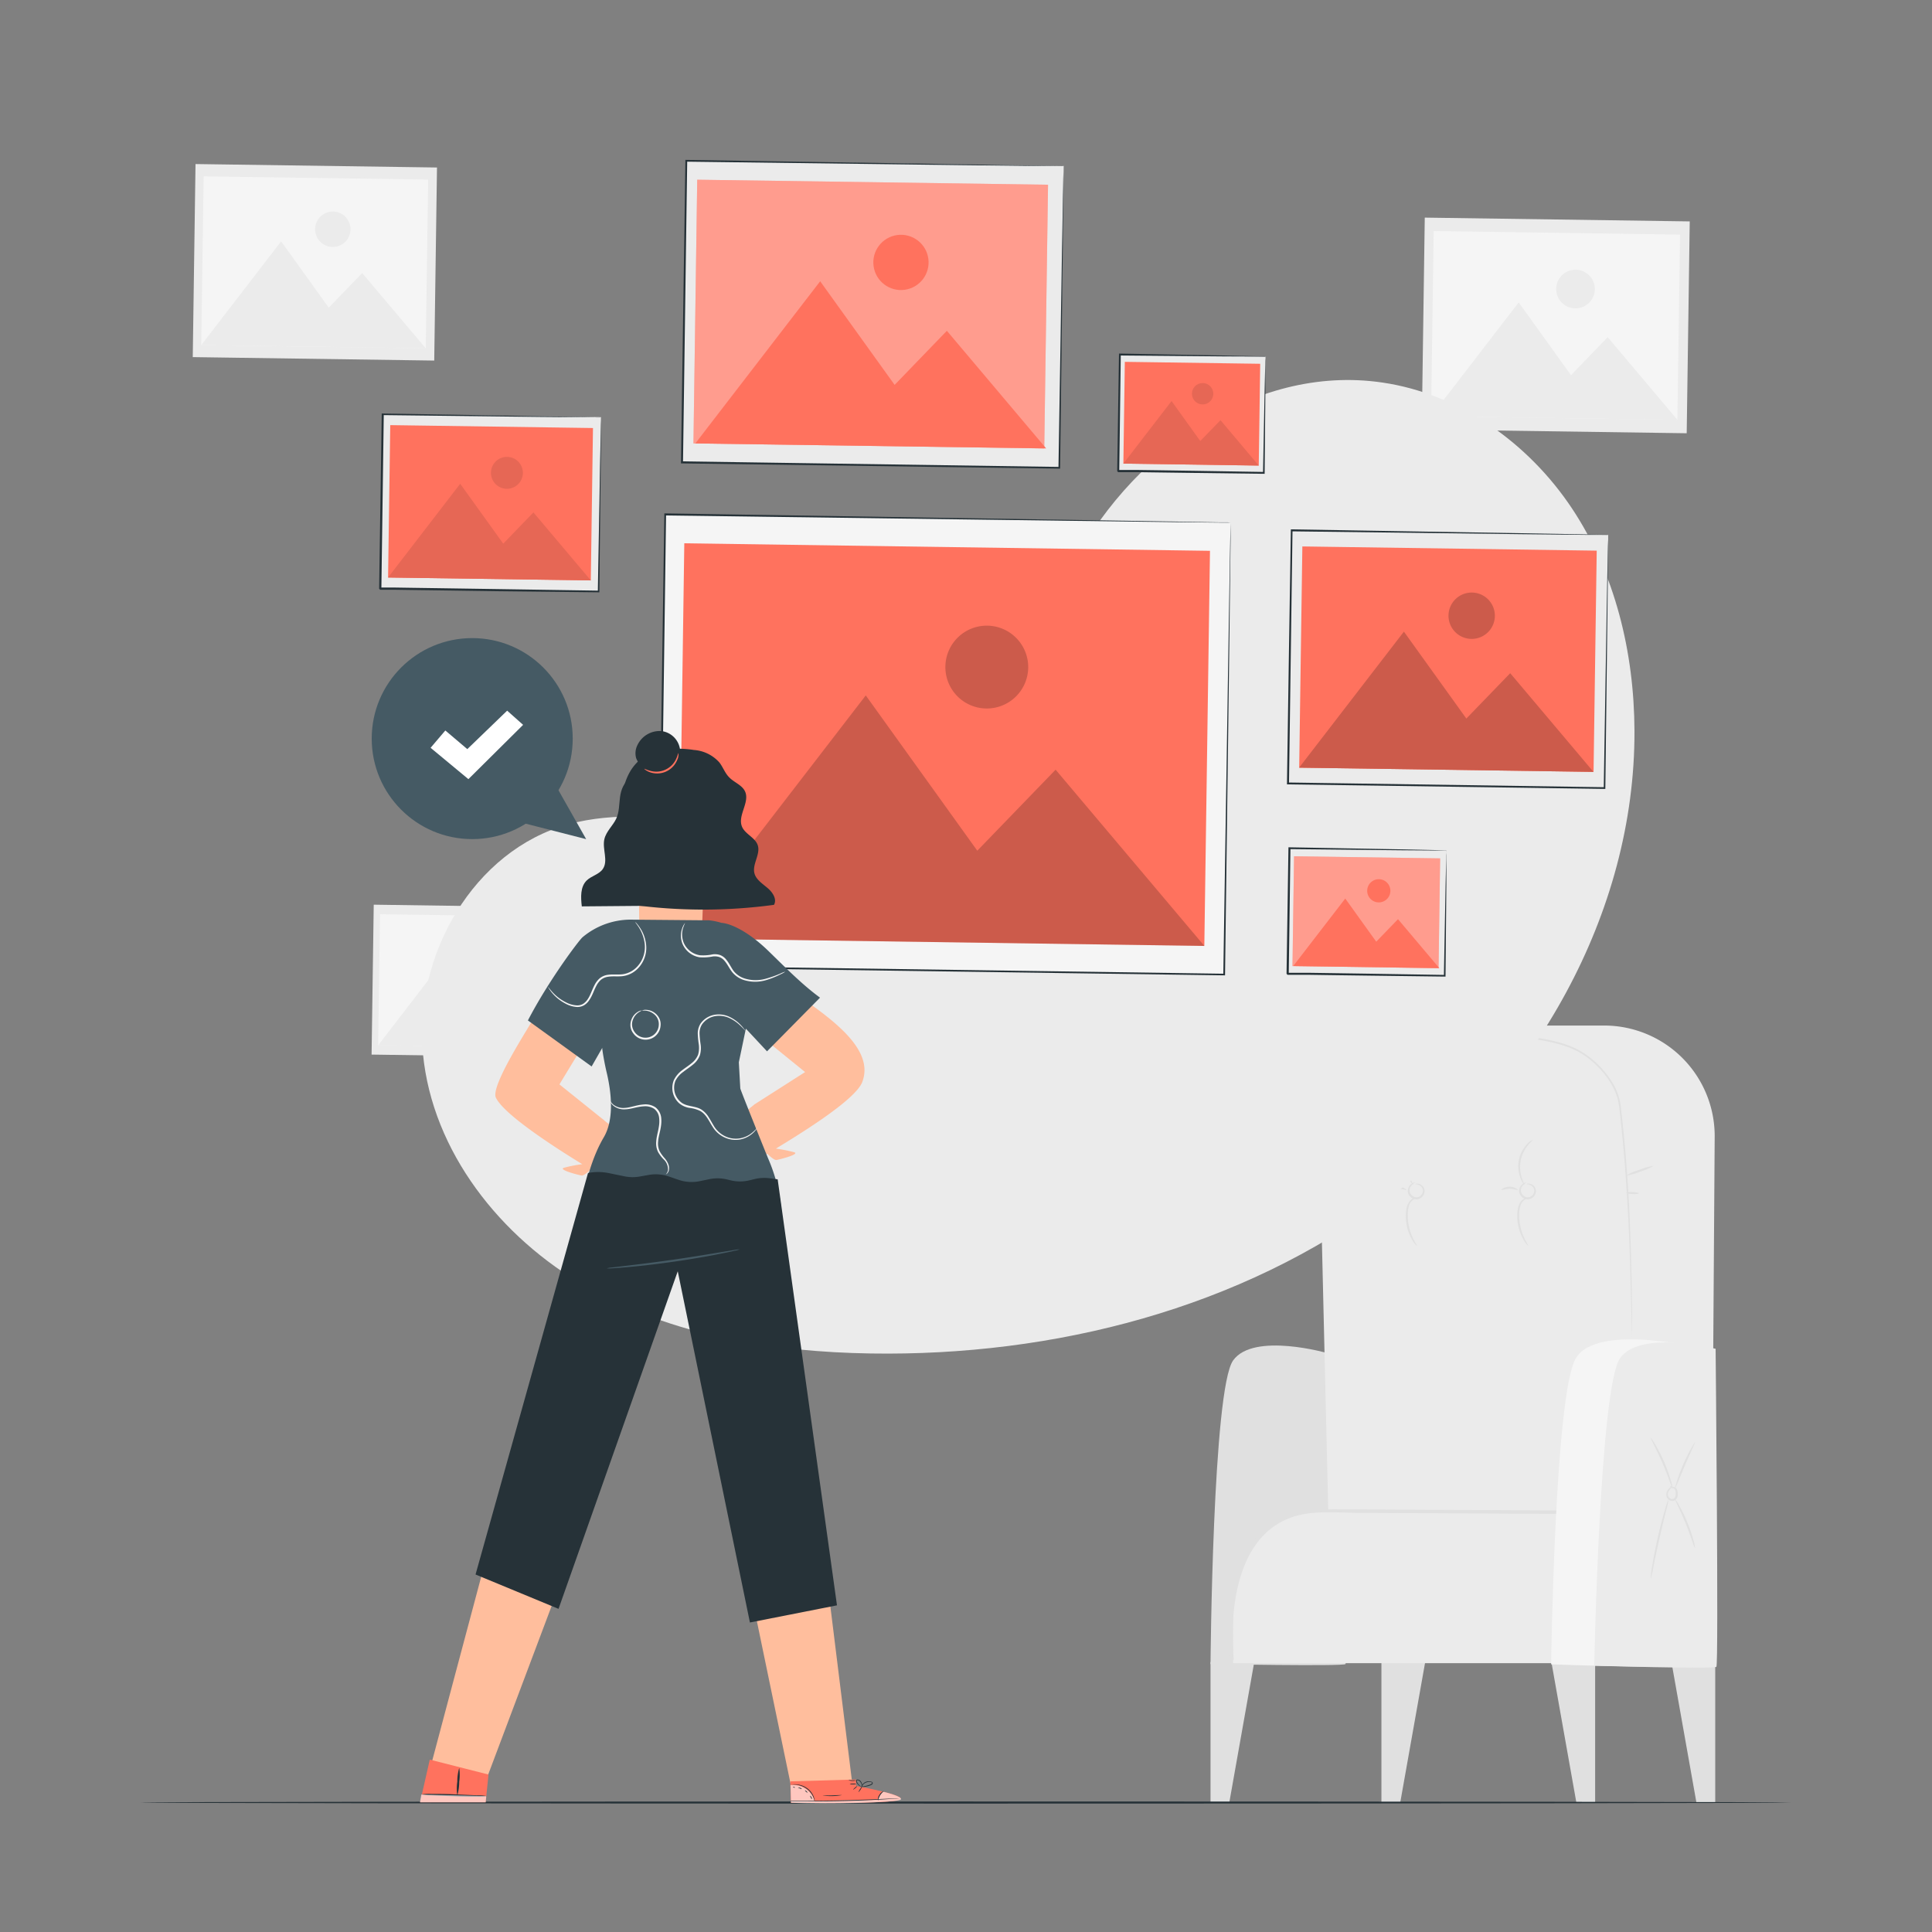 <svg xmlns="http://www.w3.org/2000/svg" viewBox="0 0 500 500"><rect x="0" y="0" width="500" height="500" fill="#808080" stroke="none"/><g id="background-complete"><path d="M424.53,270.64a20,20,0,0,1-4.29,1.7,20.18,20.18,0,0,1-4.46,1.21,20,20,0,0,1,4.29-1.7A20.87,20.87,0,0,1,424.53,270.64Z" style="fill:#e0e0e0"></path><polygon points="313.28 430.15 313.28 466.49 318.14 466.49 324.67 429.75 313.28 430.15" style="fill:#e0e0e0"></polygon><polygon points="357.51 430.15 357.51 466.49 362.38 466.49 368.91 429.75 357.51 430.15" style="fill:#e0e0e0"></polygon><polygon points="412.82 430.15 412.82 466.49 407.96 466.49 401.43 429.75 412.82 430.15" style="fill:#e0e0e0"></polygon><polygon points="443.9 430.15 443.9 466.49 439.03 466.49 432.5 429.75 443.9 430.15" style="fill:#e0e0e0"></polygon><path d="M343.67,350.22s-19.22-5.55-24.53,1.84-5.86,78.6-5.86,78.6,34.31.62,34.94,0S343.67,350.22,343.67,350.22Z" style="fill:#e0e0e0"></path><path d="M442.92,417.67l.84-123.46A28.61,28.61,0,0,0,415,265.41H369.7a28.24,28.24,0,0,0-28.23,28.91l2.91,123.35Z" style="fill:#ebebeb"></path><path d="M442.92,417.67s-17.47-25.77-38-26.62-64.79,0-64.79,0-19.62.75-21,25.05v14.33H442.92Z" style="fill:#ebebeb"></path><path d="M402.75,391.79l-50.81-.26c-5.31,0-11.34-.68-16.48.78-15.15,4.29-17.37,23.66-16.17,37,0,.54-.8.54-.85,0-1-11.21.17-26.9,9.75-34.36,5.53-4.3,11.95-4.37,18.55-4.34l56,.3a.43.43,0,0,1,0,.85Z" style="fill:#e0e0e0"></path><path d="M355.45,269.27l.33-.12c.21-.06.54-.18,1-.28s1-.18,1.63-.28,1.39-.17,2.24-.24c3.37-.29,8.26-.47,14.31-.51,3,0,6.34,0,9.89,0a102.59,102.59,0,0,1,11.35.52,51.72,51.72,0,0,1,6.07,1.09,28.07,28.07,0,0,1,6.07,2.16,24.28,24.28,0,0,1,9.49,9.51,16.07,16.07,0,0,1,1.26,3.25,23.79,23.79,0,0,1,.52,3.39c.27,2.23.48,4.43.7,6.6.42,4.33.72,8.52,1,12.51.5,8,.72,15.18.87,21.22s.19,10.94.22,14.32c0,1.66,0,3,0,3.89,0,.42,0,.76,0,1a1.35,1.35,0,0,1,0,.35,1.6,1.6,0,0,1,0-.35c0-.25,0-.59,0-1,0-.92-.07-2.23-.12-3.89-.1-3.41-.23-8.29-.39-14.31s-.45-13.23-1-21.2c-.26-4-.58-8.17-1-12.49-.22-2.16-.44-4.36-.7-6.59a24.16,24.16,0,0,0-.51-3.32,15.86,15.86,0,0,0-1.23-3.14,22.07,22.07,0,0,0-4-5.37,22.85,22.85,0,0,0-5.22-3.93,27.85,27.85,0,0,0-5.95-2.13,52.17,52.17,0,0,0-6-1.1,106.49,106.49,0,0,0-11.3-.56c-3.55-.06-6.86-.1-9.88-.1-6,0-10.93.11-14.3.34l-2.23.2-1.63.23c-.43.07-.75.18-1,.23A1.37,1.37,0,0,1,355.45,269.27Z" style="fill:#e0e0e0"></path><path d="M427.91,301.74a13.91,13.91,0,0,1-3.44,1.48,13.43,13.43,0,0,1-3.6,1,13.72,13.72,0,0,1,3.43-1.48A13.45,13.45,0,0,1,427.91,301.74Z" style="fill:#e0e0e0"></path><path d="M424.09,308.83c0,.14-.74.23-1.62.19s-1.61-.19-1.6-.33.73-.23,1.62-.19S424.09,308.69,424.09,308.83Z" style="fill:#e0e0e0"></path><path d="M395,306.47s.14-.13.47-.16a2,2,0,0,1,1.31.46,1.91,1.91,0,0,1,.65,2,2.24,2.24,0,0,1-1.94,1.63,2.3,2.3,0,0,1-2.15-1.33,2.1,2.1,0,0,1,.16-2.06,2.14,2.14,0,0,1,1.05-.88c.31-.11.49-.1.5-.07a3.09,3.09,0,0,0-1.24,1.14,1.76,1.76,0,0,0,0,1.66,1.87,1.87,0,0,0,1.69,1,1.77,1.77,0,0,0,1.5-1.25,1.48,1.48,0,0,0-.43-1.55A2.26,2.26,0,0,0,395,306.47Z" style="fill:#e0e0e0"></path><path d="M396.68,295c.05.06-.54.51-1.26,1.42a9.16,9.16,0,0,0-1.88,4,9.29,9.29,0,0,0,.32,4.44c.36,1.11.75,1.73.68,1.78a4.18,4.18,0,0,1-1-1.65,8.5,8.5,0,0,1-.49-4.67,8.39,8.39,0,0,1,2.11-4.18A3.86,3.86,0,0,1,396.68,295Z" style="fill:#e0e0e0"></path><path d="M395.56,322.48a5.23,5.23,0,0,1-1.29-1.68,12.29,12.29,0,0,1-1.56-4.9,12.11,12.11,0,0,1,.06-2.84,4.45,4.45,0,0,1,.89-2.2A2.67,2.67,0,0,1,395,310c.38-.09.59,0,.59,0a3.15,3.15,0,0,0-1.63,1.12c-.75,1-.89,2.84-.72,4.76a14.29,14.29,0,0,0,1.36,4.77C395.15,321.78,395.63,322.43,395.56,322.48Z" style="fill:#e0e0e0"></path><path d="M388.54,308c-.11-.09.77-.89,2.14-.89s2.25.78,2.14.88a19.43,19.43,0,0,0-2.14-.35A20.92,20.92,0,0,0,388.54,308Z" style="fill:#e0e0e0"></path><path d="M366.18,306.47s.15-.13.48-.16a2,2,0,0,1,1.31.46,1.91,1.91,0,0,1,.64,2,2.22,2.22,0,0,1-1.93,1.63,2.3,2.3,0,0,1-2.15-1.33,2.13,2.13,0,0,1,.15-2.06,2.2,2.2,0,0,1,1.06-.88c.31-.11.49-.1.5-.07a3.09,3.09,0,0,0-1.24,1.14,1.76,1.76,0,0,0,0,1.66,1.87,1.87,0,0,0,1.69,1,1.78,1.78,0,0,0,1.5-1.25,1.48,1.48,0,0,0-.43-1.55A2.28,2.28,0,0,0,366.18,306.47Z" style="fill:#e0e0e0"></path><path d="M367.85,295c0,.06-.54.51-1.27,1.42a8.9,8.9,0,0,0-1.55,8.48c.36,1.11.75,1.73.68,1.78a4.05,4.05,0,0,1-1-1.65,8.31,8.31,0,0,1,1.62-8.85A3.86,3.86,0,0,1,367.85,295Z" style="fill:#e0e0e0"></path><path d="M366.73,322.48a5.23,5.23,0,0,1-1.29-1.68,12.19,12.19,0,0,1-1.5-7.74,4.45,4.45,0,0,1,.89-2.2,2.59,2.59,0,0,1,1.33-.88c.37-.09.59,0,.59,0a3.11,3.11,0,0,0-1.63,1.12c-.75,1-.89,2.84-.72,4.76a14.06,14.06,0,0,0,1.36,4.77C366.32,321.78,366.8,322.43,366.73,322.48Z" style="fill:#e0e0e0"></path><path d="M359.71,308c-.11-.09.77-.89,2.14-.89s2.25.78,2.14.88a19.43,19.43,0,0,0-2.14-.35A20.33,20.33,0,0,0,359.71,308Z" style="fill:#e0e0e0"></path><path d="M442.4,349.39s-29.4-7.6-34.72,2.4-6.25,78.94-6.25,78.94,42.45,1.57,42.55-.22S442.4,349.39,442.4,349.39Z" style="fill:#f5f5f5"></path><path d="M444,349.07s-19.41-5-24.71,2.39-6.7,79.62-6.7,79.62,31,.91,31.61.29S444,349.07,444,349.07Z" style="fill:#ebebeb"></path><path d="M432.61,385.06s.07-.18.37-.22a1,1,0,0,1,1,.63,3,3,0,0,1,.19,1.65,1.67,1.67,0,0,1-.47,1,1.36,1.36,0,0,1-1.14.31,1.54,1.54,0,0,1-1.2-1,2,2,0,0,1,0-1.36,2.64,2.64,0,0,1,1.26-1.35l0,.21c-.32-.15-.49-.24-.47-.28s.2,0,.55.05l.21.05-.18.16a3,3,0,0,0-1,1.31,1.27,1.27,0,0,0,.84,1.72.9.9,0,0,0,1.05-.83,3.19,3.19,0,0,0-.05-1.43.81.81,0,0,0-.64-.56C432.76,385,432.64,385.09,432.61,385.06Z" style="fill:#e0e0e0"></path><path d="M427.09,372a7.72,7.72,0,0,1,1.23,1.74,38,38,0,0,1,2.36,4.59,38.57,38.57,0,0,1,1.74,4.86,7.86,7.86,0,0,1,.44,2.09c-.16,0-1.06-3.08-2.66-6.74S427,372,427.09,372Z" style="fill:#e0e0e0"></path><path d="M438.68,373.17c.13.07-1.19,2.76-2.64,6.14s-2.52,6.17-2.66,6.12a43.91,43.91,0,0,1,5.3-12.26Z" style="fill:#e0e0e0"></path><path d="M427.22,408.56a16.65,16.65,0,0,1,.34-3.09c.29-1.9.77-4.5,1.41-7.36s1.33-5.41,1.88-7.25a16.36,16.36,0,0,1,1-2.93,20,20,0,0,1-.66,3c-.46,1.86-1.09,4.42-1.73,7.27s-1.18,5.43-1.56,7.3A20.61,20.61,0,0,1,427.22,408.56Z" style="fill:#e0e0e0"></path><path d="M438.65,400.65c-.15,0-1-2.91-2.41-6.39s-2.88-6.19-2.75-6.26a6.36,6.36,0,0,1,1.12,1.68,38.07,38.07,0,0,1,2.11,4.38,39.16,39.16,0,0,1,1.56,4.6A6.54,6.54,0,0,1,438.65,400.65Z" style="fill:#e0e0e0"></path><rect x="101.31" y="229.61" width="38.8" height="48.53" transform="translate(-134.87 370.94) rotate(-89.18)" style="fill:#ebebeb"></rect><rect x="103.72" y="231.31" width="33.91" height="45.12" transform="translate(-134.9 370.91) rotate(-89.18)" style="fill:#f5f5f5"></rect><polygon points="97.88 270.51 113.93 249.65 123.5 262.98 130.23 256.02 142.99 271.15 97.88 270.51" style="fill:#ebebeb"></polygon><path d="M127.87,247.27a3.55,3.55,0,1,1-3.5-3.6A3.54,3.54,0,0,1,127.87,247.27Z" style="fill:#ebebeb"></path><rect x="56.5" y="36.65" width="49.97" height="62.5" transform="translate(12.43 148.39) rotate(-89.18)" style="fill:#ebebeb"></rect><rect x="59.6" y="38.84" width="43.67" height="58.11" transform="translate(12.39 148.35) rotate(-89.18)" style="fill:#f5f5f5"></rect><polygon points="52.08 89.31 72.76 62.46 85.08 79.62 93.74 70.67 110.18 90.14 52.08 89.31" style="fill:#ebebeb"></polygon><path d="M90.71,59.39a4.58,4.58,0,1,1-4.51-4.64A4.57,4.57,0,0,1,90.71,59.39Z" style="fill:#ebebeb"></path><rect x="375.2" y="49.93" width="54.83" height="68.58" transform="translate(312.65 485.59) rotate(-89.18)" style="fill:#ebebeb"></rect><rect x="378.6" y="52.34" width="47.93" height="63.76" transform="translate(312.6 485.54) rotate(-89.18)" style="fill:#f5f5f5"></rect><polygon points="370.35 107.73 393.04 78.26 406.57 97.09 416.07 87.26 434.1 108.64 370.35 107.73" style="fill:#ebebeb"></polygon><path d="M412.74,74.89a5,5,0,1,1-4.95-5.09A5,5,0,0,1,412.74,74.89Z" style="fill:#ebebeb"></path><rect x="262.06" y="261.38" width="52.66" height="65.87" transform="translate(-10.01 578.47) rotate(-89.18)" style="fill:#ebebeb"></rect><rect x="265.33" y="263.69" width="46.03" height="61.24" transform="translate(-10.05 578.42) rotate(-89.18)" style="fill:#f5f5f5"></rect><polygon points="257.4 316.88 279.2 288.58 292.19 306.67 301.31 297.23 318.63 317.76 257.4 316.88" style="fill:#ebebeb"></polygon><path d="M298.12,285.35a4.82,4.82,0,1,1-4.75-4.89A4.82,4.82,0,0,1,298.12,285.35Z" style="fill:#ebebeb"></path></g><g id="background-simple"><path d="M226.22,210c-13.92,3.49-29.47,2.34-41.91,2s-25.16-2-37.17,1.32c-24.59,6.71-40.15,34-37.68,59.41s20.14,47.58,42.26,60.25,48.15,16.89,73.64,17.3c47.36.75,95.79-11.57,133.71-39.95S423.18,236.47,423,189.1c-.08-20.22-5-40.73-16.2-57.56S377.74,101.91,357.74,99c-33.51-4.94-66.33,18.82-81.17,49.26-6.31,12.94-9.71,27.44-18.1,39.14-6.79,9.48-12.23,18.3-32.25,22.62" style="fill:#ebebeb"></path></g><g id="Floor"><path d="M463.62,466.49c0,.16-95.65.28-213.61.28s-213.63-.12-213.63-.28,95.63-.27,213.63-.27S463.62,466.34,463.62,466.49Z" style="fill:#263238"></path></g><g id="Images"><rect x="342.01" y="129.62" width="65.51" height="81.94" transform="translate(198.84 542.88) rotate(-89.18)" style="fill:#ebebeb"></rect><path d="M416.2,138.42h-1.55l-4.45,0-16.78-.18-59.16-.73.24-.22c-.27,19.49-.58,41.84-.91,65.49h0l-.26-.27,81.94,1.22-.22.21c.33-19.72.6-36.06.79-47.5.1-5.72.19-10.2.24-13.28,0-1.52.06-2.69.08-3.5s0-1.22,0-1.22,0,.39,0,1.17,0,2,0,3.47c0,3.06-.07,7.53-.13,13.23-.14,11.47-.33,27.86-.57,47.64v.22h-.22L333.33,203h-.26v-.26h0c.35-23.65.68-46,1-65.49V137h.23l59.3,1,16.73.3,4.4.09,1.13,0Z" style="fill:#263238"></path><rect x="346.08" y="132.5" width="57.26" height="76.19" transform="translate(198.79 542.82) rotate(-89.18)" style="fill:#FF725E"></rect><polygon points="336.21 198.67 363.33 163.46 379.49 185.96 390.84 174.22 412.39 199.76 336.21 198.67" style="fill:#FF725E"></polygon><path d="M386.87,159.44a6,6,0,1,1-5.91-6.09A6,6,0,0,1,386.87,159.44Z" style="fill:#FF725E"></path><polygon points="336.21 198.67 363.33 163.46 379.49 185.96 390.84 174.22 412.39 199.76 336.21 198.67" style="opacity:0.2"></polygon><g style="opacity:0.2"><path d="M386.87,159.44a6,6,0,1,1-5.91-6.09A6,6,0,0,1,386.87,159.44Z"></path></g><rect x="186.85" y="32.46" width="78.08" height="97.66" transform="translate(141.39 305.99) rotate(-89.18)" style="fill:#ebebeb"></rect><path d="M275.27,43h-1.84l-5.3-.05-20-.22-70.52-.89.24-.23c-.33,23.23-.7,49.87-1.09,78.06h0l-.26-.27,97.65,1.44-.22.22c.38-23.52.7-43,.92-56.63.12-6.82.22-12.16.29-15.82,0-1.82.06-3.22.08-4.17s0-1.45,0-1.45,0,.47,0,1.4l0,4.13c0,3.65-.09,9-.17,15.78-.16,13.66-.4,33.19-.69,56.76v.22h-.21l-97.65-1.35h-.26v-.26h0c.41-28.19.8-54.82,1.14-78.06v-.23h.24l70.66,1.13,19.94.34,5.26.11,1.34,0Z" style="fill:#263238"></path><rect x="191.22" y="35.88" width="68.25" height="90.8" transform="translate(140.85 305.44) rotate(-89.18)" style="fill:#FF725E"></rect><rect x="191.22" y="35.88" width="68.25" height="90.8" transform="translate(140.85 305.44) rotate(-89.18)" style="fill:#fff;opacity:0.3"></rect><polygon points="179.95 114.76 212.26 72.79 231.53 99.61 245.05 85.61 270.74 116.05 179.95 114.76" style="fill:#FF725E"></polygon><circle cx="233.17" cy="67.89" r="7.15" transform="translate(-7.04 32.17) rotate(-7.77)" style="fill:#FF725E"></circle><rect x="337.57" y="215.74" width="32.51" height="40.67" transform="translate(112.71 586.49) rotate(-89.18)" style="fill:#ebebeb"></rect><path d="M374.39,220.11h-3l-8.34-.06-29.32-.3.24-.23c-.13,9.68-.28,20.77-.44,32.5l-.25-.26h1.4l1.4,0,2.78,0,5.48.08,10.55.16,19,.31-.21.21c.18-9.76.34-17.85.44-23.54.07-2.82.12-5.05.15-6.6,0-.74,0-1.33.05-1.75s0-.62,0-.62,0,.19,0,.57v1.71c0,1.54,0,3.75,0,6.56-.05,5.72-.13,13.86-.22,23.68v.21h-.22l-19.05-.24-10.55-.14-5.47-.08-2.79,0-1.4,0h-1.4c.23.24-.32-.32-.26-.27.18-11.73.34-22.82.49-32.5v-.23h.24l29.47.54,8.28.18,2.18.06.55,0Z" style="fill:#263238"></path><rect x="339.38" y="217.17" width="28.42" height="37.81" transform="translate(112.49 586.26) rotate(-89.18)" style="fill:#FF725E"></rect><rect x="339.38" y="217.17" width="28.42" height="37.81" transform="translate(112.49 586.26) rotate(-89.18)" style="fill:#fff;opacity:0.3"></rect><polygon points="334.69 250.01 348.15 232.54 356.17 243.71 361.8 237.88 372.5 250.56 334.69 250.01" style="fill:#FF725E"></polygon><path d="M359.83,230.54a3,3,0,1,1-2.93-3A3,3,0,0,1,359.83,230.54Z" style="fill:#FF725E"></path><rect x="104.42" y="101.89" width="45.12" height="56.44" transform="translate(-4.93 255.22) rotate(-89.18)" style="fill:#ebebeb"></rect><path d="M155.52,108h-1.08l-3.07,0-11.56-.1-40.73-.47.24-.22c-.18,13.43-.39,28.82-.62,45.11.06.06-.48-.5-.24-.26h1l1,0,1.94,0,3.86.06,7.61.11,14.64.22,26.43.41-.22.21c.24-13.56.44-24.81.58-32.69.08-3.93.14-7,.18-9.16,0-1,.05-1.85.06-2.42s0-.84,0-.84,0,.26,0,.8,0,1.35,0,2.38c0,2.12,0,5.19-.07,9.1-.09,7.92-.21,19.22-.36,32.84v.21h-.22L128.44,153l-14.64-.21-7.6-.1-3.87-.06-1.94,0-1,0h-1c.22.23-.33-.32-.27-.27.25-16.29.47-31.68.67-45.11v-.24h.23l40.87.7,11.51.23,3,.07.77,0Z" style="fill:#263238"></path><rect x="107.22" y="103.88" width="39.44" height="52.47" transform="translate(-4.97 255.18) rotate(-89.18)" style="fill:#FF725E"></rect><polygon points="100.43 149.46 119.1 125.2 130.24 140.7 138.05 132.61 152.9 150.21 100.43 149.46" style="fill:#FF725E"></polygon><path d="M135.32,122.43a4.13,4.13,0,1,1-4.07-4.19A4.13,4.13,0,0,1,135.32,122.43Z" style="fill:#FF725E"></path><polygon points="100.43 149.46 119.1 125.2 130.24 140.7 138.05 132.61 152.9 150.21 100.43 149.46" style="opacity:0.1"></polygon><g style="opacity:0.1"><path d="M135.32,122.43a4.13,4.13,0,1,1-4.07-4.19A4.13,4.13,0,0,1,135.32,122.43Z"></path></g><rect x="293.39" y="88.22" width="30.13" height="37.69" transform="translate(197 413.97) rotate(-89.18)" style="fill:#ebebeb"></rect><path d="M327.52,92.27a.58.58,0,0,1-.19,0h-2.6L317,92.24,289.83,92l.23-.23c-.12,9-.25,19.25-.4,30.12l-.25-.26h1.3l1.3,0,2.58,0,5.07.07,9.78.15,17.65.29-.22.21c.18-9,.32-16.54.43-21.81.06-2.62.11-4.68.14-6.12,0-.69,0-1.23.05-1.63s0-.57,0-.57a4.89,4.89,0,0,1,0,.53v1.58c0,1.43,0,3.48,0,6.07-.05,5.31-.12,12.86-.2,22v.22h-.21l-17.65-.22-9.78-.13-5.08-.07-2.58,0-1.3,0h-1.3l-.26-.26c.17-10.88.32-21.16.46-30.13V91.5h.24l27.31.51,7.68.17,2,0,.51,0Z" style="fill:#263238"></path><rect x="295.27" y="89.54" width="26.34" height="35.04" transform="translate(196.97 413.94) rotate(-89.18)" style="fill:#FF725E"></rect><polygon points="290.73 119.98 303.2 103.79 310.63 114.14 315.86 108.74 325.77 120.49 290.73 119.98" style="fill:#FF725E"></polygon><path d="M314,101.94a2.76,2.76,0,1,1-2.72-2.8A2.77,2.77,0,0,1,314,101.94Z" style="fill:#FF725E"></path><polygon points="290.73 119.98 303.2 103.79 310.63 114.14 315.86 108.74 325.77 120.49 290.73 119.98" style="opacity:0.1"></polygon><g style="opacity:0.1"><path d="M314,101.94a2.76,2.76,0,1,1-2.72-2.8A2.77,2.77,0,0,1,314,101.94Z"></path></g><rect x="185.98" y="119.53" width="117" height="146.35" transform="translate(48.3 434.4) rotate(-89.18)" style="fill:#f5f5f5"></rect><path d="M318.48,135.25h-.7l-2,0-7.93-.08-29.94-.37L172.15,133.4l.23-.23c-.49,34.81-1,74.73-1.64,117h0l-.26-.26L316.81,252l-.22.22c.55-35.25,1-64.47,1.33-84.89.17-10.22.3-18.23.39-23.7.05-2.73.09-4.82.12-6.24s.05-2.16.05-2.16,0,.71,0,2.11,0,3.49-.06,6.21c-.06,5.45-.16,13.45-.28,23.65-.27,20.45-.65,49.71-1.1,85v.22h-.21l-146.34-2.05h-.26v-.28c.61-42.23,1.19-82.15,1.7-117v-.23h.23L278,134.56l29.89.49,7.89.14,2,0Z" style="fill:#263238"></path><rect x="193.25" y="124.67" width="102.27" height="136.06" transform="translate(48.21 434.31) rotate(-89.18)" style="fill:#FF725E"></rect><polygon points="175.63 242.86 224.06 179.97 252.92 220.16 273.19 199.19 311.68 244.8 175.63 242.86" style="opacity:0.2"></polygon><g style="opacity:0.2"><path d="M266.1,172.79a10.72,10.72,0,1,1-10.56-10.87A10.73,10.73,0,0,1,266.1,172.79Z"></path></g></g><g id="Character"><path d="M158.05,291.31l-1.74-1.4v-.16l-.07.09-11.46-9.2,4.92-8.1-11.86-8.66c0,.58-11,17-9.51,20.18,2.12,4.55,16.48,13.64,22.36,17.23a35.24,35.24,0,0,0-4.75.93c-1.5.49,3.39,1.79,4.57,2,.46.09,1.41-.64,2.41-1.62l.28.16.31-.74a33.32,33.32,0,0,0,3-3.52,12.23,12.23,0,0,0,.15-3.94Z" style="fill:#ffbe9d"></path><path d="M193.44,287.28l1.74-1.39,0-.16.07.09,13.11-8.37-12.66-10.28,10.95-9.5c8.46,6,19.77,13.81,16.5,22.36-1.78,4.69-16.47,13.65-22.35,17.23a37.54,37.54,0,0,1,4.75.94c1.49.49-3.39,1.78-4.57,2-.46.1-1.41-.64-2.42-1.61l-.27.16L198,298a33.54,33.54,0,0,1-3-3.52,12.61,12.61,0,0,1-.14-3.93Z" style="fill:#ffbe9d"></path><path d="M172.93,248.47h0a8.14,8.14,0,0,0,8.74-7.8c.17-4.42.32-8.89.32-8.89s6.7-.63,7.19-7.27.26-21.95.26-21.95h0a23.11,23.11,0,0,0-23.36,1.5l-1,.7.37,35.69A8.14,8.14,0,0,0,172.93,248.47Z" style="fill:#ffbe9d"></path><path d="M172.62,193.94c-4-.12-7.7,2.52-9.57,5.77s-2.28,7-2.46,10.67a204.19,204.19,0,0,0,.51,21.56,2.3,2.3,0,0,0,.46,1.51,2.89,2.89,0,0,0,1.75.66,136.15,136.15,0,0,0,37,.06c.81-1.46-.32-3.2-1.63-4.32s-2.93-2.15-3.4-3.72c-.74-2.48,1.72-5.14.76-7.56-.72-1.82-3.11-2.71-3.95-4.49-1.41-3,2.23-6.59.61-9.48-.84-1.51-2.81-2.18-4-3.44-1.1-1.11-1.58-2.62-2.53-3.84a9.75,9.75,0,0,0-6.62-3.23,24.51,24.51,0,0,0-6.84-.15" style="fill:#263238"></path><path d="M163.16,201.53c-1.71.84-2.45,2.88-2.7,4.77s-.18,3.88-1,5.61-2.59,3.27-3.05,5.26c-.6,2.57,1.1,5.61-.43,7.77-1,1.39-2.93,1.74-4.15,2.93-1.68,1.65-1.53,4.36-1.26,6.7l22.15-.19" style="fill:#263238"></path><path d="M171.18,199.2a4.9,4.9,0,0,0,4.85-4.84,5.53,5.53,0,0,0-4.79-5.15,6.35,6.35,0,0,0-6.24,3.56,4.67,4.67,0,0,0-.37,3.41,4.72,4.72,0,0,0,2.26,2.58,7.11,7.11,0,0,0,6.91,0" style="fill:#263238"></path><path d="M175.56,194.92a2.88,2.88,0,0,1-.28,1.71,5.61,5.61,0,0,1-7.05,3.23c-1-.37-1.52-.86-1.48-.9s.59.29,1.58.54a5.65,5.65,0,0,0,6.61-3C175.4,195.56,175.47,194.9,175.56,194.92Z" style="fill:#FF725E"></path><path d="M198.54,272.12l-5.51-5.9-1.82,8.7.38,6.76c0,.34,7.19,18.1,7.19,18.1a43.58,43.58,0,0,1,3.45,21.44l-52.66-1.53s.77-15.33,6.69-25.36c2.7-4.59,2-11.51.75-16.76-.4-1.66-.93-4.4-1.14-6.1l0-.29L153.11,276l-16.49-11.91c5.36-10.33,13.22-20.77,14.16-21.55A19.44,19.44,0,0,1,163,238l20.51.18a16.44,16.44,0,0,1,3.19.65c2.51.18,6.95,2.3,11.87,7,4.15,4,8.77,8.8,13.65,12.36l-13.7,13.88" style="fill:#455a64"></path><path d="M164.38,238.62s.12.08.33.29a8.55,8.55,0,0,1,.78,1,9.51,9.51,0,0,1,1.68,4.26,7.62,7.62,0,0,1-2,6.38,6.67,6.67,0,0,1-3.55,2c-1.43.29-2.88,0-4.27.24a3.69,3.69,0,0,0-1.84.79,5.14,5.14,0,0,0-1.2,1.6c-.64,1.19-1,2.49-1.77,3.59a4.3,4.3,0,0,1-1.37,1.38,3.42,3.42,0,0,1-1.79.46,7,7,0,0,1-3.07-.9,11.26,11.26,0,0,1-3.55-2.9,9.47,9.47,0,0,1-.71-1c-.14-.24-.21-.38-.19-.39s.35.49,1.06,1.28a11.74,11.74,0,0,0,3.55,2.7,6.77,6.77,0,0,0,2.91.8,3,3,0,0,0,1.56-.42,4.11,4.11,0,0,0,1.2-1.25c.67-1,1.06-2.32,1.71-3.57a5.81,5.81,0,0,1,1.32-1.75,4.2,4.2,0,0,1,2.09-.92c1.52-.22,3,.05,4.26-.22a6.3,6.3,0,0,0,3.3-1.82,7.29,7.29,0,0,0,1.76-3,7.63,7.63,0,0,0,.27-3,10.11,10.11,0,0,0-1.48-4.19C164.76,239.08,164.34,238.65,164.38,238.62Z" style="fill:#f5f5f5"></path><path d="M166.16,261.54a1.76,1.76,0,0,1,.9-.2,3.94,3.94,0,0,1,2.39.8,3.85,3.85,0,0,1,1.15,1.35,3.45,3.45,0,0,1,.35,2,3.89,3.89,0,0,1-7.12,1.84,3.54,3.54,0,0,1-.68-1.94,3.88,3.88,0,0,1,.36-1.75,3.83,3.83,0,0,1,1.7-1.85,1.84,1.84,0,0,1,.88-.27c0,.05-.3.14-.77.45a3.94,3.94,0,0,0-1.48,1.82,3.31,3.31,0,0,0,.37,3.26,3.44,3.44,0,0,0,6.27-1.62,3.3,3.3,0,0,0-1.26-3,4,4,0,0,0-2.17-.88C166.49,261.51,166.17,261.58,166.16,261.54Z" style="fill:#f5f5f5"></path><path d="M203.25,251.46a7.07,7.07,0,0,1-1.26.7,22.57,22.57,0,0,1-3.64,1.47,9.86,9.86,0,0,1-5.84,0,6.43,6.43,0,0,1-2.93-1.94c-.79-.95-1.28-2.11-2.05-3a3.19,3.19,0,0,0-1.36-1,3.9,3.9,0,0,0-1.67-.16,12.58,12.58,0,0,1-3.46.21,5.8,5.8,0,0,1-4.47-3.62,5.74,5.74,0,0,1,0-3.93,5,5,0,0,1,.48-1c.14-.2.22-.3.24-.29a13.64,13.64,0,0,0-.53,1.32,5.79,5.79,0,0,0,.17,3.73,5.47,5.47,0,0,0,4.21,3.27,11.88,11.88,0,0,0,3.34-.24,4.32,4.32,0,0,1,1.9.19,3.71,3.71,0,0,1,1.58,1.19c.83,1,1.31,2.17,2,3.05a6,6,0,0,0,2.69,1.8,9.57,9.57,0,0,0,5.58.07,28.46,28.46,0,0,0,3.66-1.29A8.42,8.42,0,0,1,203.25,251.46Z" style="fill:#f5f5f5"></path><path d="M196,291.8a.66.66,0,0,1-.07.15c-.06.09-.14.23-.26.4a6.41,6.41,0,0,1-1.29,1.29,6.9,6.9,0,0,1-2.64,1.22,6.67,6.67,0,0,1-3.82-.32,7.1,7.1,0,0,1-3.54-3c-.9-1.38-1.6-3.12-3.13-4a8.29,8.29,0,0,0-2.65-.79,5.58,5.58,0,0,1-2.82-1.21,5.37,5.37,0,0,1-1.39-6A7,7,0,0,1,176.5,277c.84-.65,1.72-1.2,2.47-1.84a5.19,5.19,0,0,0,1.7-2.24,6.39,6.39,0,0,0,.16-2.72,22.89,22.89,0,0,1-.25-2.73,4.71,4.71,0,0,1,.72-2.56,5.6,5.6,0,0,1,4-2.34,6.5,6.5,0,0,1,3.77.73,9.63,9.63,0,0,1,2.35,1.69,11.35,11.35,0,0,1,1.2,1.36,3.51,3.51,0,0,1,.36.53s-.54-.69-1.7-1.74a10,10,0,0,0-2.34-1.58,6.25,6.25,0,0,0-3.59-.62,5.19,5.19,0,0,0-3.69,2.21,4.22,4.22,0,0,0-.62,2.32,26.32,26.32,0,0,0,.26,2.68,6.67,6.67,0,0,1-.16,2.93,5.64,5.64,0,0,1-1.84,2.47c-.79.67-1.67,1.22-2.48,1.86a6.4,6.4,0,0,0-2,2.27,4.83,4.83,0,0,0,1.25,5.42c1.43,1.36,3.65,1,5.37,2a6.05,6.05,0,0,1,1.95,2c.48.75.88,1.51,1.31,2.21a6.79,6.79,0,0,0,3.3,2.9,6.41,6.41,0,0,0,3.63.37,6.78,6.78,0,0,0,2.58-1.09A9.24,9.24,0,0,0,196,291.8Z" style="fill:#f5f5f5"></path><path d="M172.34,303.9a2.19,2.19,0,0,0,.53-1,3.54,3.54,0,0,0-1.15-2.89,9.42,9.42,0,0,1-1.42-1.88,5.12,5.12,0,0,1-.47-2.69c.1-1.92,1-3.87.77-5.95a3.41,3.41,0,0,0-1.29-2.52,4.24,4.24,0,0,0-2.63-.66c-1.8.09-3.42.76-4.87.78a4.35,4.35,0,0,1-3.2-1.05,2.38,2.38,0,0,1-.54-.75c-.09-.2-.11-.31-.09-.31a4.86,4.86,0,0,0,.77.91,4.21,4.21,0,0,0,3,.83c1.38-.06,2.94-.75,4.87-.89a4.65,4.65,0,0,1,3,.73,3.94,3.94,0,0,1,1.51,2.88c.21,2.27-.71,4.23-.81,6a4.75,4.75,0,0,0,.38,2.47,9.71,9.71,0,0,0,1.31,1.83,5.12,5.12,0,0,1,1,1.69,2.94,2.94,0,0,1,.08,1.48C172.85,303.73,172.32,303.92,172.34,303.9Z" style="fill:#f5f5f5"></path><path d="M151.44,308.82c-1,1.5-40.32,149.62-40.32,149.62L125,462.82,178,322Z" style="fill:#ffbe9d"></path><polygon points="175.39 320.67 204.59 461.6 220.65 462.24 202.22 313.21 175.39 320.67" style="fill:#ffbe9d"></polygon><path d="M152.18,303.57,123.07,407.48l21.48,8.89L175.4,329l18.68,90.9,22.53-4.44L201.26,305.21l-2.1-.28a10.68,10.68,0,0,0-3.82.2l-1.4.34a10.29,10.29,0,0,1-4.84,0l-1-.24a10.4,10.4,0,0,0-4.51-.06l-2.49.51a10.32,10.32,0,0,1-5.51-.35l-2.48-.85a10.41,10.41,0,0,0-5.22-.41l-2.35.42a10.45,10.45,0,0,1-3.94-.06l-4-.82a13.9,13.9,0,0,0-5-.12Z" style="fill:#263238"></path><path d="M191.43,323.33a6.23,6.23,0,0,1-1.32.37c-.86.2-2.11.46-3.65.77-3.09.62-7.37,1.38-12.13,2.06s-9.08,1.16-12.22,1.43c-1.57.14-2.84.24-3.72.28a6.28,6.28,0,0,1-1.37,0,7.91,7.91,0,0,1,1.35-.22l3.7-.44c3.13-.37,7.44-.9,12.19-1.58s9-1.39,12.13-1.91l3.68-.61A7.8,7.8,0,0,1,191.43,323.33Z" style="fill:#455a64"></path><path d="M221.61,462.21l-.07-1.68-17,.49.14,5.52,1.05,0c4.67.11,23.75.28,26.83-.68C236.05,464.82,221.61,462.21,221.61,462.21Z" style="fill:#FF725E"></path><g style="opacity:0.6"><path d="M210.84,466.26a5.37,5.37,0,0,0-2.26-3.29,6,6,0,0,0-4-1l.13,4.39Z" style="fill:#fff"></path></g><g style="opacity:0.6"><path d="M228.67,463.72s5.07,1.21,4.47,2-19.89,1.29-28.42.82l0-.35,22.5-.41S227.69,463.78,228.67,463.72Z" style="fill:#fff"></path></g><path d="M204.48,466.19a1.51,1.51,0,0,0,.29,0l.83,0,3.07,0c2.6,0,6.19,0,10.14-.1s7.55-.27,10.14-.42l3.06-.2.84-.07a1.91,1.91,0,0,0,.28,0h-.29l-.83,0-3.07.14c-2.59.11-6.17.26-10.13.36s-7.54.14-10.14.15l-3.07,0h-.83Z" style="fill:#263238"></path><path d="M227.24,466a6.13,6.13,0,0,1,.53-1.37,5.82,5.82,0,0,1,1-1.12,2.15,2.15,0,0,0-1.19,1A2,2,0,0,0,227.24,466Z" style="fill:#263238"></path><path d="M222.19,463.8s.27-.24.51-.61.39-.69.34-.72-.28.25-.52.62S222.14,463.78,222.19,463.8Z" style="fill:#263238"></path><path d="M220.8,463.17s.3-.14.58-.39.48-.48.45-.52-.31.13-.59.39S220.76,463.13,220.8,463.17Z" style="fill:#263238"></path><path d="M219.89,461.71a2.14,2.14,0,0,0,.88.08,2.2,2.2,0,0,0,.88-.11,2.11,2.11,0,0,0-.88-.08A2.2,2.2,0,0,0,219.89,461.71Z" style="fill:#263238"></path><path d="M219.56,460.67a2.66,2.66,0,0,0,2,.09,5.43,5.43,0,0,0-1,0A6.45,6.45,0,0,0,219.56,460.67Z" style="fill:#263238"></path><path d="M222.72,462.42a3.23,3.23,0,0,0,1.08,0,6.59,6.59,0,0,0,1.15-.26,3.9,3.9,0,0,0,.65-.27.52.52,0,0,0,.26-.32.39.39,0,0,0-.17-.4,2.07,2.07,0,0,0-2.45.6,1.76,1.76,0,0,0-.33.69.52.52,0,0,0,0,.27,2.69,2.69,0,0,1,.47-.87,1.85,1.85,0,0,1,.91-.59,1.8,1.8,0,0,1,1.29,0c.18.11.12.3-.07.41a2.87,2.87,0,0,1-.6.26,8.17,8.17,0,0,1-1.11.3C223.13,462.38,222.72,462.39,222.72,462.42Z" style="fill:#263238"></path><path d="M223,462.46a.89.89,0,0,0,.1-.7,1.55,1.55,0,0,0-.32-.73,1.08,1.08,0,0,0-.91-.49.39.39,0,0,0-.32.47,1,1,0,0,0,.19.45,3.22,3.22,0,0,0,.53.6,1.56,1.56,0,0,0,.64.39s-.22-.18-.53-.49a3.39,3.39,0,0,1-.48-.59c-.15-.21-.26-.59,0-.64s.55.21.72.4a1.67,1.67,0,0,1,.33.65A3.44,3.44,0,0,1,223,462.46Z" style="fill:#263238"></path><path d="M204.69,461.88s.48-.05,1.25,0a5.72,5.72,0,0,1,2.75,1,5.11,5.11,0,0,1,1.77,2.19c.28.67.32,1.12.36,1.12a1.13,1.13,0,0,0,0-.32,4.81,4.81,0,0,0-.21-.84,4.91,4.91,0,0,0-1.79-2.3,5.4,5.4,0,0,0-2.86-.95,4,4,0,0,0-.93.05A1.12,1.12,0,0,0,204.69,461.88Z" style="fill:#263238"></path><path d="M212.92,464.67a15,15,0,0,0,4.94-.09c0-.05-1.11,0-2.47.06S212.93,464.61,212.92,464.67Z" style="fill:#263238"></path><path d="M209.61,464.75s.1.22.22.45.19.44.24.43.08-.25-.06-.51S209.65,464.71,209.61,464.75Z" style="fill:#263238"></path><path d="M208.32,463.34s.08.2.26.36.35.26.39.22-.07-.2-.25-.36S208.36,463.3,208.32,463.34Z" style="fill:#263238"></path><path d="M206.52,462.73s.23,0,.48.12.44.19.48.16-.1-.25-.42-.34S206.5,462.68,206.52,462.73Z" style="fill:#263238"></path><path d="M205.24,462.45c0,.05.08.13.22.18s.27,0,.29,0-.08-.13-.22-.17S205.25,462.4,205.24,462.45Z" style="fill:#263238"></path><polygon points="111.23 455.39 108.72 466.44 125.69 466.44 126.42 459.25 111.23 455.39" style="fill:#FF725E"></polygon><path d="M126,464.83a11,11,0,0,1-2.48.16c-1.53,0-3.64,0-6-.1l-6-.26a11.88,11.88,0,0,1-2.46-.22,11.3,11.3,0,0,1,2.47-.15c1.53,0,3.64,0,6,.11l5.95.26A13.21,13.21,0,0,1,126,464.83Z" style="fill:#263238"></path><path d="M118.85,457.54a12.75,12.75,0,0,1,0,3.58,13,13,0,0,1-.5,3.55,11.89,11.89,0,0,1,0-3.58A12.13,12.13,0,0,1,118.85,457.54Z" style="fill:#263238"></path><polyline points="108.72 466.44 125.69 466.44 125.85 464.83 109.03 464.42 108.72 466.25" style="fill:#fff;opacity:0.6"></polyline></g><g id="speech-bubble"><circle cx="122.21" cy="191.15" r="26.01" style="fill:#455a64"></circle><polygon points="133.84 212.6 151.7 217.17 143.31 202.36 133.84 212.6" style="fill:#455a64"></polygon><polygon points="115.25 189.05 111.44 193.53 121.22 201.64 135.38 187.59 131.25 183.92 120.94 193.87 115.25 189.05" style="fill:#fff"></polygon></g></svg>